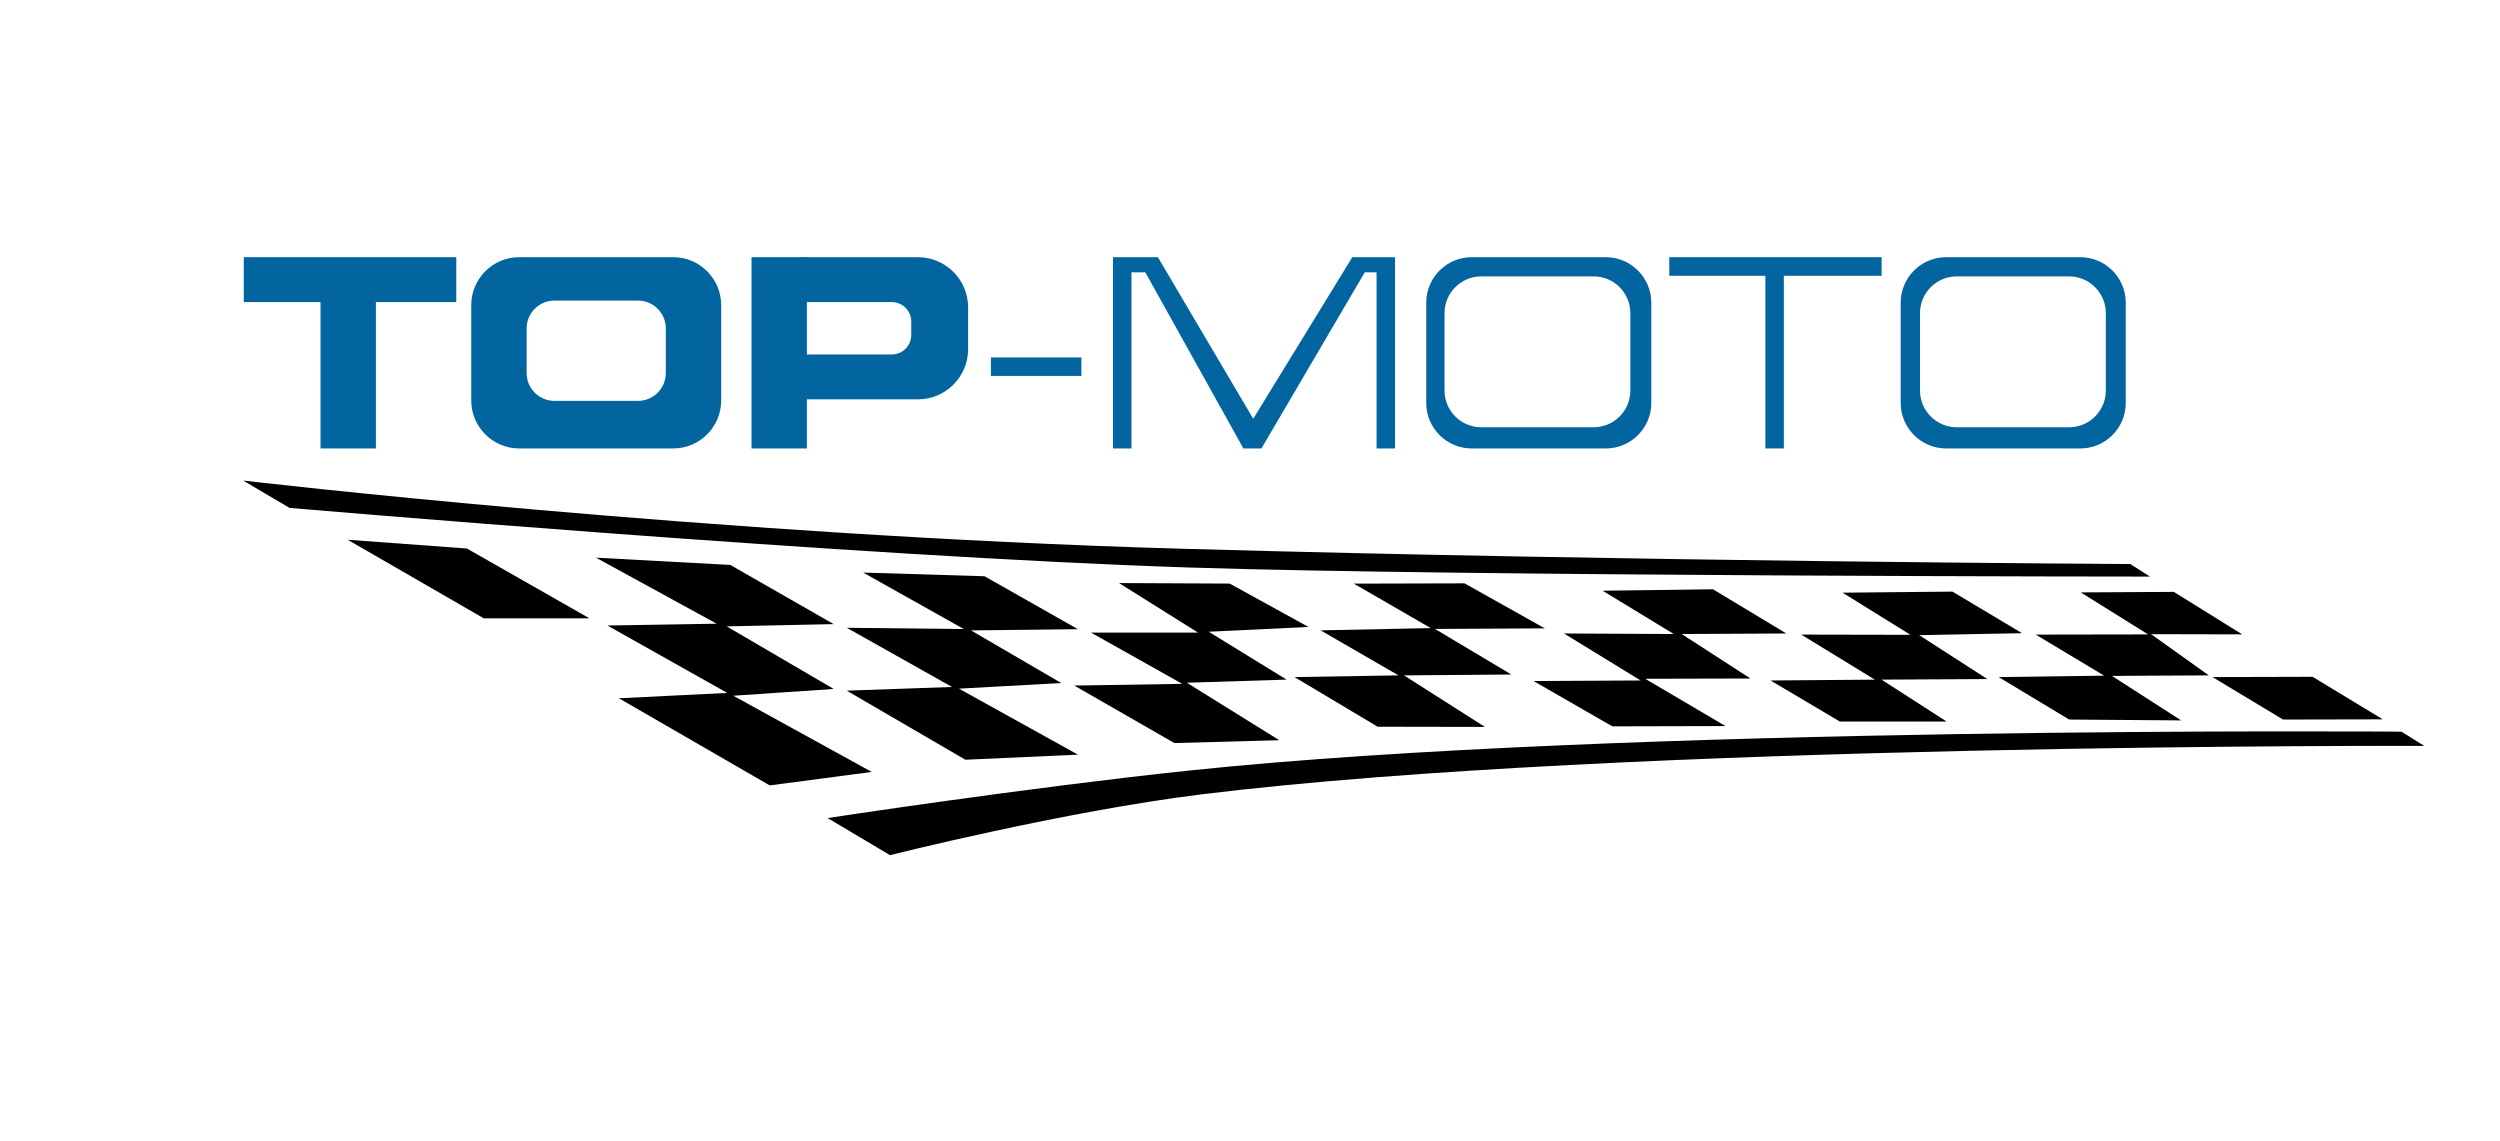 <?xml version="1.0" encoding="utf-8"?>
<!-- Generator: Adobe Illustrator 15.0.0, SVG Export Plug-In . SVG Version: 6.00 Build 0)  -->
<!DOCTYPE svg PUBLIC "-//W3C//DTD SVG 1.1//EN" "http://www.w3.org/Graphics/SVG/1.1/DTD/svg11.dtd">
<svg version="1.1" xmlns="http://www.w3.org/2000/svg" xmlns:xlink="http://www.w3.org/1999/xlink" x="0px" y="0px" width="548px"
	 height="250px" viewBox="0 0 548 250" enable-background="new 0 0 548 250" xml:space="preserve">
<g id="Layer_1">
</g>
<g id="Layer_3">
</g>
<g id="Layer_2">
	<g>
		<rect fill="#FFFFFF" width="548" height="250"/>
		<g>
			<path d="M53.301,105.338c0,0,102.213,12.025,206.156,14.956c98.594,2.781,207.5,3.343,207.5,3.343l4.335,2.754
				c0,0-150.396-0.05-210.574-1.99c-72.761-2.346-197.254-13.07-197.254-13.07L53.301,105.338z"/>
			<polygon points="76.205,118.312 106.062,135.544 129.223,135.544 102.341,120.233 			"/>
			<polygon points="130.639,122.242 160.074,123.832 182.742,136.805 159.295,137.304 182.742,151.018 160.741,152.507 
				191.076,169.205 168.725,172.163 135.663,153.062 159.408,151.887 133.141,137.114 157.09,136.716 			"/>
			<polygon points="189.212,125.508 215.813,126.314 236.281,137.922 212.842,138.183 232.614,149.715 210.213,150.956 
				236.281,165.42 211.613,166.536 185.611,151.392 208.68,150.583 185.611,137.61 211.266,137.89 			"/>
			<polygon points="245.283,127.805 269.537,127.92 286.817,137.426 264.95,138.479 282.018,148.971 260.149,149.653 
				280.419,162.255 257.418,162.876 235.482,150.275 259.15,149.902 239.148,138.667 262.617,138.667 			"/>
			<polygon points="296.754,127.932 313.621,137.677 289.485,138.174 306.554,148.043 283.752,148.415 301.98,159.298 
				325.488,159.339 307.753,148.043 331.288,147.855 314.555,137.863 338.622,137.738 321.021,127.87 			"/>
			<polygon points="336.158,149.285 353.425,159.216 378.227,159.153 360.625,148.787 383.693,148.726 368.625,138.98 
				391.561,138.857 375.493,129.174 351.292,129.484 366.892,138.98 342.824,138.857 359.625,149.16 			"/>
			<polygon points="388.096,149.16 403.297,158.16 426.697,158.16 412.431,148.973 435.631,148.85 420.697,139.228 443.232,138.794 
				427.973,129.679 403.896,129.918 418.771,139.153 394.829,139.104 410.964,148.979 			"/>
			<polygon points="456.102,129.855 476.504,129.74 491.482,139.055 471.514,139.009 484.17,148.042 462.935,148.154 
				478.103,157.912 453.568,157.725 438.101,148.414 461.235,148.104 446.234,139.104 470.859,139.062 			"/>
			<polygon points="506.919,148.355 522.302,157.679 500.447,157.725 484.979,148.414 			"/>
			<path display="none" d="M149.02,187.056c0,0,27.129-9.719,111.602-18.148c88.901-8.871,222.573-8.12,222.573-8.12l5.628,2.889
				c0,0-144.073-0.044-225.289,10.425c-64.724,8.343-96.859,22.845-96.859,22.845L149.02,187.056z"/>
			<path d="M181.416,179.319c0,0,43.477-6.646,79.205-10.412c94.343-9.941,265.774-8.525,265.774-8.525l5.006,3.12
				c0,0-176.161-0.682-267.868,10.599c-30.212,3.717-68.447,13.347-68.447,13.347L181.416,179.319z"/>
		</g>
		<g>
			<g>
				<path fill="#0365A0" d="M158.082,87.813c0,5.769-4.719,10.488-10.488,10.488h-33.807c-5.77,0-10.488-4.72-10.488-10.488v-20.95
					c0-5.769,4.719-10.488,10.488-10.488h33.807c5.77,0,10.488,4.72,10.488,10.488V87.813z"/>
			</g>
			<g>
				<path fill="#0365A0" d="M361.964,88.349c0,5.474-4.479,9.953-9.952,9.953h-29.428c-5.475,0-9.953-4.479-9.953-9.953V66.328
					c0-5.474,4.479-9.953,9.953-9.953h29.428c5.474,0,9.952,4.479,9.952,9.953V88.349z"/>
			</g>
			<g>
				<path fill="#0365A0" d="M465.964,88.349c0,5.474-4.479,9.953-9.952,9.953h-29.428c-5.475,0-9.953-4.479-9.953-9.953V66.328
					c0-5.474,4.479-9.953,9.953-9.953h29.428c5.474,0,9.952,4.479,9.952,9.953V88.349z"/>
			</g>
			<g>
				<path fill="#0365A0" d="M212.211,76.559c0,6.04-4.941,10.98-10.98,10.98h-24.422c-6.039,0-10.98-4.941-10.98-10.98v-9.203
					c0-6.04,4.941-10.98,10.98-10.98h24.422c6.039,0,10.98,4.941,10.98,10.98V76.559z"/>
			</g>
			<g>
				<path fill="#FFFFFF" d="M199.745,73.445c0,2.338-1.913,4.252-4.252,4.252h-20.036c-2.338,0-4.252-1.914-4.252-4.252v-2.977
					c0-2.338,1.914-4.252,4.252-4.252h20.036c2.339,0,4.252,1.914,4.252,4.252V73.445z"/>
			</g>
			<rect x="164.732" y="56.375" fill="#0365A0" width="12.139" height="41.927"/>
			<polygon fill="#0365A0" points="100.018,56.375 82.393,56.375 70.254,56.375 53.434,56.375 53.434,66.216 70.254,66.216 
				70.254,98.302 82.393,98.302 82.393,66.216 100.018,66.216 			"/>
			<rect x="217.209" y="78.352" fill="#0365A0" width="19.828" height="4.049"/>
			<polygon fill="#0365A0" points="412.455,56.375 391.017,56.375 386.969,56.375 365.905,56.375 365.905,60.452 386.969,60.452 
				386.969,98.302 391.017,98.302 391.017,60.452 412.455,60.452 			"/>
			<polygon fill="#0365A0" points="304.582,56.375 301.742,56.375 296.438,56.375 296.438,56.375 296.429,56.375 274.707,91.79 
				253.807,56.375 253.799,56.375 253.799,56.375 248.017,56.375 244.809,56.375 243.969,56.375 243.969,98.302 248.017,98.302 
				248.017,59.697 251.053,59.697 272.551,98.302 272.547,98.302 273.828,98.302 275.488,98.302 276.507,98.302 299.155,59.697 
				301.742,59.697 301.742,98.302 305.79,98.302 305.79,56.375 			"/>
		</g>
		<g>
			<g>
				<path fill="#FFFFFF" d="M145.944,81.785c0,3.345-2.737,6.083-6.083,6.083h-18.343c-3.345,0-6.083-2.737-6.083-6.083v-9.813
					c0-3.345,2.738-6.083,6.083-6.083h18.343c3.346,0,6.083,2.737,6.083,6.083V81.785z"/>
			</g>
			<g>
				<path fill="#FFFFFF" d="M357.374,85.624c0,4.417-3.614,8.031-8.031,8.031h-24.667c-4.417,0-8.031-3.614-8.031-8.031V68.619
					c0-4.417,3.614-8.031,8.031-8.031h24.667c4.417,0,8.031,3.614,8.031,8.031V85.624z"/>
			</g>
			<g>
				<path fill="#FFFFFF" d="M461.595,85.624c0,4.417-3.614,8.031-8.031,8.031h-24.667c-4.417,0-8.031-3.614-8.031-8.031V68.619
					c0-4.417,3.614-8.031,8.031-8.031h24.667c4.417,0,8.031,3.614,8.031,8.031V85.624z"/>
			</g>
		</g>
	</g>
</g>
</svg>
